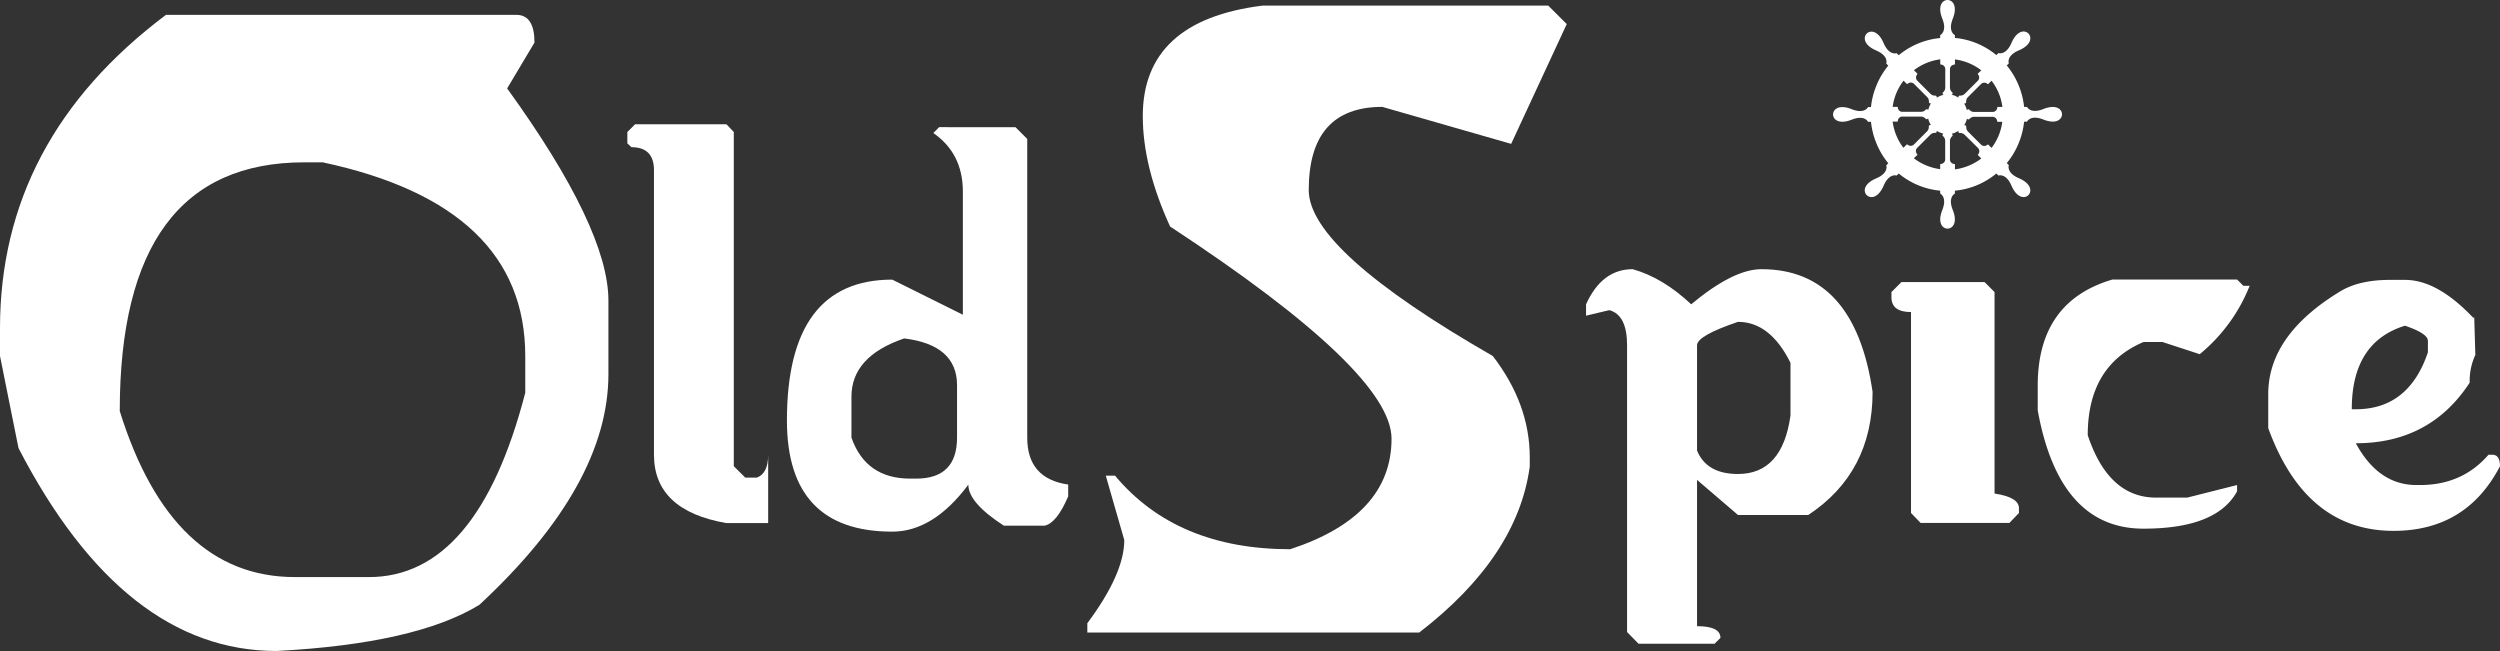 <svg id="Layer_1" data-name="Layer 1" xmlns="http://www.w3.org/2000/svg" viewBox="0 0 854.43 222.49"><rect x="0" y="0" width="854.43" height="222.49" fill="#333333" stroke="none"/><defs><style>.cls-1{fill:#fff;}</style></defs><path class="cls-1" d="M176.48,5.08q6.2,0,6.19,9.47l-9.34,15.67q34.6,47.88,34.61,72.51v25.14q0,37.9-44.09,78.83Q142.13,220,94.5,222.49q-52.3,0-88.18-69.35L0,121.68v-9.47Q0,47.65,56.72,5.08ZM40.93,140.5q17.68,56.73,59.88,56.73h25.27q37.14,0,53.44-63V121.68q0-51.42-69.23-66.2H104Q40.92,55.48,40.93,140.5Z"/><path class="cls-1" d="M262.54,178.78H248.27q-24.77-4.29-24.76-23.37V58.14c0-5.23-2.58-7.84-7.71-7.84L214.41,49V45.12l2.65-2.65h31.21l2.52,2.65V159.33l3.92,3.91h3.92c2.6-.92,3.91-3.53,3.91-7.83Z"/><path class="cls-1" d="M347.08,43.48l4,4V149.6q0,14,14,16v4.05q-3.91,9.09-8,10h-14q-12.14-7.84-12.13-14-12,16.05-26,16.05-36,0-36-38,0-48.14,36-48.13l24.13,12V65.46q0-13-10.1-20l2-2ZM291,135.58v14q4.93,14,20.09,14h2q14,0,14-14V131.66q0-13.77-18.06-16Q291,121.8,291,135.58Z"/><path class="cls-1" d="M431.5,1.92h97.65l6.32,6.31-19,40.94L472.43,36.53q-25.14,0-25.14,28.43,0,20.6,62.91,56.72,12.63,16.42,12.63,34.61v3.16q-4.17,30.83-37.77,56.73H371.62V213q12.63-16.94,12.63-28.43l-6.32-22h3.16q21,25.14,59.88,25.14,34.62-11.37,34.62-37.77,0-22.86-75.68-72.52Q390.57,57,390.57,39.69,390.57,7,431.5,1.92Z"/><path class="cls-1" d="M558,92q10.35,2.91,20,12,14.4-12,24-12,31.84,0,38,41.94,0,27.56-22,42.07H594l-14-12v50q8,0,8,4l-2,2h-26l-3.91-4V118q0-10.36-6.07-12l-7.95,1.89V104Q547.49,92,558,92Zm22,26v36q3.28,8,14,8,15.16,0,17.94-20V124q-6.95-14-17.94-14Q580,114.73,580,118Z"/><path class="cls-1" d="M681.68,168.68q8.34,1.26,8.34,5v1.64l-3.28,3.41H656.42l-3.29-3.41V106.65q-6.69,0-6.69-5.06V99.82l3.41-3.41h28.42l3.41,3.41Z"/><path class="cls-1" d="M722,95.53h42.57l2.15,2.15h2.15a57.86,57.86,0,0,1-17.06,23.37l-12.76-4.17h-6.44q-19.08,8.09-19.08,31.84,7.08,21.35,23.37,21.35h10.62l17.05-4.3v2.15q-6.95,12.77-32,12.76-28.8,0-36.13-40.43v-8.59Q696.49,103,722,95.53Z"/><path class="cls-1" d="M844.07,130.78q-13.52,20.72-38.91,20.71,7.71,14.28,20.72,14.28h1.26q14.4,0,23.37-10.36h1.26q2.65,0,2.66,3.92-11.5,22.11-36.39,22.1-30.06,0-42.82-35.12V134.69q0-20.2,24.63-35.12,6.45-3.91,16.93-3.91H822q10.49,0,22.11,11.74l1.26,1.27.25-.25L846,121.3A21.17,21.17,0,0,0,844.07,130.78Zm-40.3,9.09h1.39q18.06,0,24.63-19.45V116.5q0-2.52-7.83-5.18Q803.77,116.89,803.77,139.87Z"/><path class="cls-1" d="M665.61,78.14c1.69,0,3.56-1.94,1.79-6.38s.73-5.59.73-5.59v-1a26.1,26.1,0,0,0,7.7-1.94,26.4,26.4,0,0,0,6.47-3.93l.7.7s2.57-.95,4.46,3.44,4.59,4.44,5.78,3.25,1.14-3.89-3.25-5.78-3.43-4.47-3.43-4.47l-.7-.7a26,26,0,0,0,3.92-6.47,26.28,26.28,0,0,0,2-7.69h1s1.14-2.5,5.58-.73,6.38-.11,6.38-1.79-1.94-3.55-6.38-1.79-5.58-.73-5.58-.73h-1a26.28,26.28,0,0,0-2-7.69,26,26,0,0,0-3.92-6.47l.7-.7s-1-2.58,3.43-4.47,4.44-4.59,3.25-5.78-3.88-1.14-5.78,3.25S683,18.13,683,18.13l-.7.7a26.4,26.4,0,0,0-6.47-3.93,26.1,26.1,0,0,0-7.7-1.94V12s-2.49-1.14-.73-5.59S667.3,0,665.61,0s-3.55,1.94-1.78,6.38S663.1,12,663.1,12v1a26.1,26.1,0,0,0-7.7,1.94,26.4,26.4,0,0,0-6.47,3.93l-.7-.7s-2.57.95-4.46-3.44-4.59-4.44-5.78-3.25-1.14,3.89,3.25,5.78,3.43,4.47,3.43,4.47l.7.7a26,26,0,0,0-3.92,6.47,26.28,26.28,0,0,0-2,7.69h-1s-1.14,2.5-5.58.73-6.38.11-6.38,1.79,1.94,3.55,6.38,1.79,5.58.73,5.58.73h1a26.28,26.28,0,0,0,2,7.69,26,26,0,0,0,3.92,6.47l-.7.7s1,2.58-3.43,4.47S636.8,65.51,638,66.7s3.88,1.14,5.78-3.25S648.23,60,648.23,60l.7-.7a26.4,26.4,0,0,0,6.47,3.93,26.1,26.1,0,0,0,7.7,1.94v1s2.49,1.14.73,5.59S663.93,78.14,665.61,78.14ZM655.34,52.91l-.27-.41a1.56,1.56,0,0,1,.21-2l4.45-4.45a2.14,2.14,0,0,1,1.59-.64c.51.07.62-.31.6-.7a6.63,6.63,0,0,0,2.28.94c-.28.27-.48.61-.07.93a2.14,2.14,0,0,1,.68,1.57v.37h0v5.92A1.56,1.56,0,0,1,663.57,56l-.47.1v1.71a18.78,18.78,0,0,1-9-3.72Zm6-20.23a2.14,2.14,0,0,1-1.59-.64l-4.45-4.45a1.56,1.56,0,0,1-.21-1.95l.27-.41L654.13,24a18.68,18.68,0,0,1,9-3.72V22l.47.1a1.56,1.56,0,0,1,1.24,1.53v5.92h0v.37a2.14,2.14,0,0,1-.68,1.57c-.41.32-.21.66.07.92a6.85,6.85,0,0,0-2.28,1C661.94,33,661.83,32.61,661.32,32.68Zm14.57-7.45.27.41a1.56,1.56,0,0,1-.21,1.95l-4.18,4.19h0l-.27.26a2.14,2.14,0,0,1-1.59.64c-.51-.07-.62.31-.61.7a6.72,6.72,0,0,0-2.27-1c.28-.26.48-.6.07-.92a2.14,2.14,0,0,1-.68-1.57V23.65a1.56,1.56,0,0,1,1.24-1.53l.47-.1V20.31a18.72,18.72,0,0,1,9,3.72Zm-6,20.23a2.14,2.14,0,0,1,1.59.64l.27.26h0L676,50.55a1.56,1.56,0,0,1,.21,2l-.27.41,1.21,1.2a18.82,18.82,0,0,1-9,3.72V56.12l-.47-.1a1.56,1.56,0,0,1-1.24-1.53V48.2a2.14,2.14,0,0,1,.68-1.57c.41-.32.21-.66-.07-.92a6.72,6.72,0,0,0,2.27-1C669.29,45.15,669.4,45.53,669.91,45.46Zm10.75,5.09-1.21-1.2-.4.26a1.57,1.57,0,0,1-2-.2L672.64,45a2.16,2.16,0,0,1-.63-1.6c.06-.51-.32-.61-.7-.6a6.7,6.7,0,0,0,.94-2.27c.26.28.61.47.92.06a2.16,2.16,0,0,1,1.58-.67H681a1.56,1.56,0,0,1,1.53,1.23l.1.48h1.7A18.67,18.67,0,0,1,680.66,50.55Zm3.71-14h-1.7l-.1.48A1.56,1.56,0,0,1,681,38.26h-6.29a2.16,2.16,0,0,1-1.58-.67c-.31-.41-.66-.22-.92.06a6.7,6.7,0,0,0-.94-2.27c.38,0,.76-.09.7-.6a2.16,2.16,0,0,1,.63-1.6l4.45-4.45a1.57,1.57,0,0,1,2-.2l.4.26,1.21-1.2A18.67,18.67,0,0,1,684.37,36.55Zm-33.8-9,1.21,1.2.4-.26a1.57,1.57,0,0,1,2,.2l4.18,4.19h0l.27.26a2.16,2.16,0,0,1,.63,1.6c-.06.51.32.61.7.6a6.7,6.7,0,0,0-.94,2.27c-.26-.28-.61-.47-.92-.06a2.16,2.16,0,0,1-1.58.67h-6.29A1.56,1.56,0,0,1,648.66,37l-.1-.48h-1.7A18.67,18.67,0,0,1,650.57,27.59Zm-3.71,14h1.7l.1-.48a1.56,1.56,0,0,1,1.53-1.23h6.29a2.16,2.16,0,0,1,1.58.67c.31.41.66.22.92-.06a6.7,6.7,0,0,0,.94,2.27c-.38,0-.76.09-.7.6a2.16,2.16,0,0,1-.63,1.6l-.27.26h0l-4.18,4.19a1.57,1.57,0,0,1-2,.2l-.4-.26-1.21,1.2A18.67,18.67,0,0,1,646.86,41.59Z"/></svg>